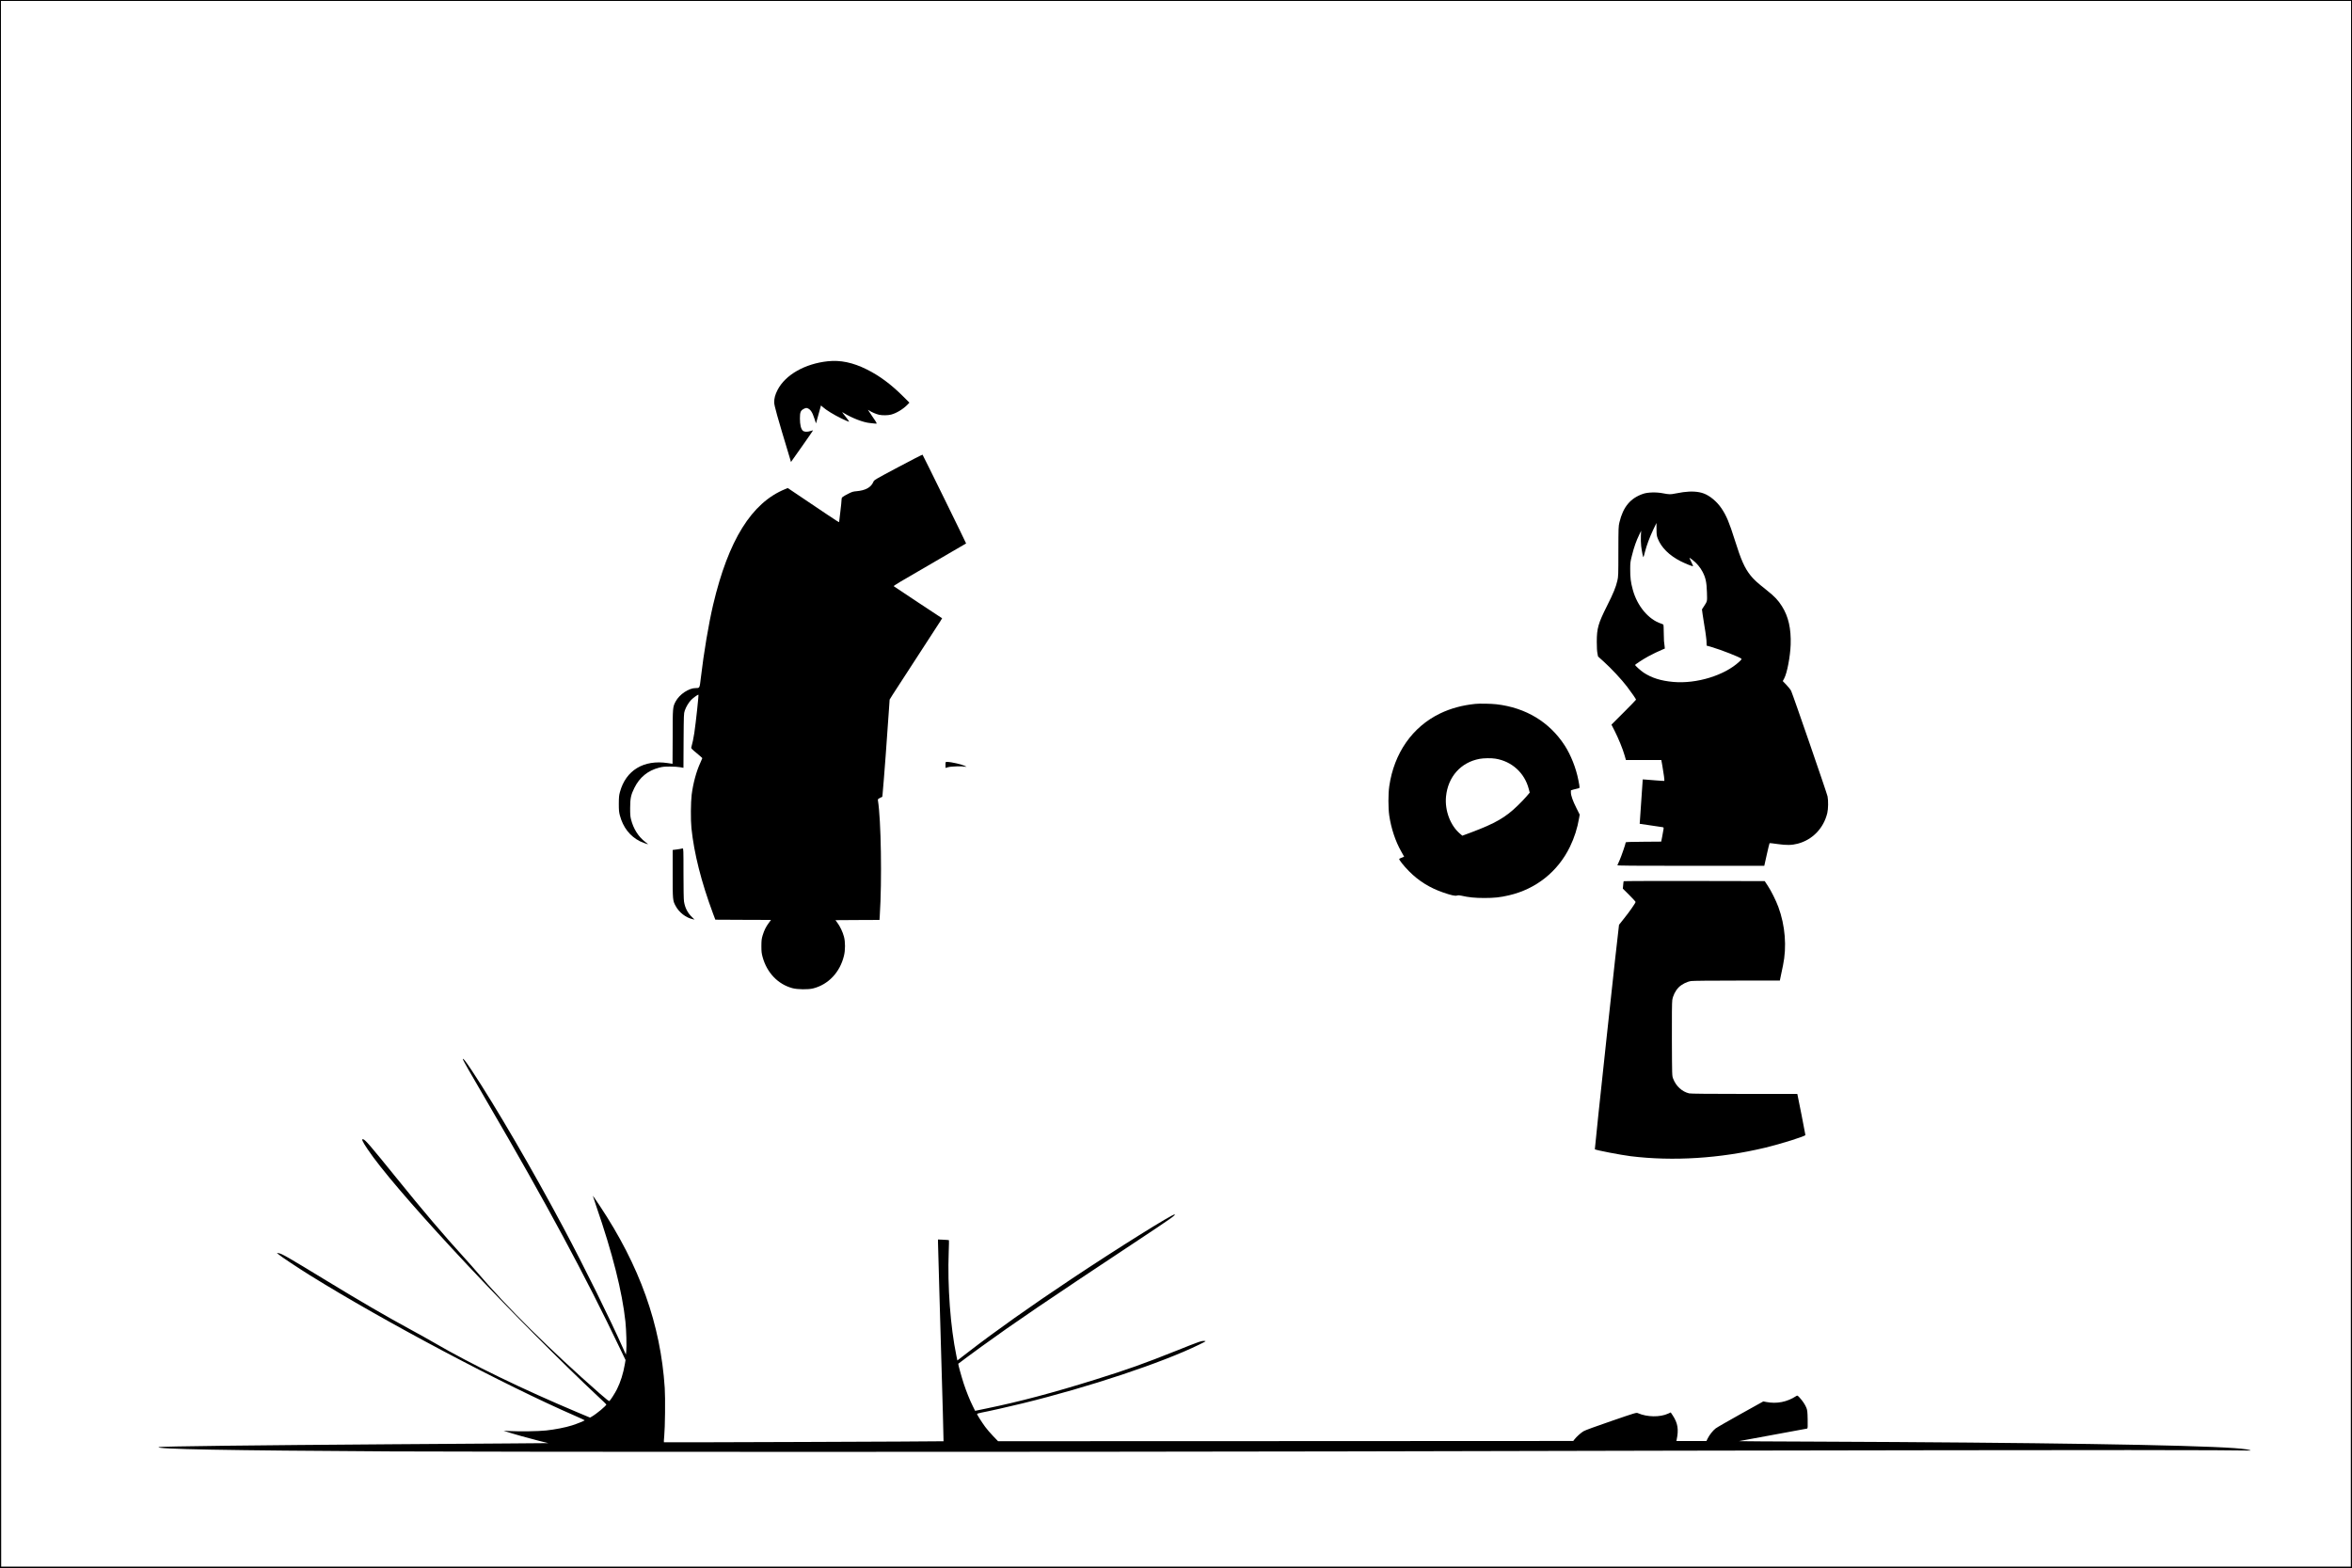 <?xml version="1.0" standalone="no"?>
<!DOCTYPE svg PUBLIC "-//W3C//DTD SVG 20010904//EN"
 "http://www.w3.org/TR/2001/REC-SVG-20010904/DTD/svg10.dtd">
<svg version="1.0" xmlns="http://www.w3.org/2000/svg"
 width="5000pt" height="3334pt" viewBox="0 0 5000 3334"
 preserveAspectRatio="xMidYMid meet">

<g transform="translate(0,3334) scale(0.1,-0.1)"
fill="#000000" stroke="none">
<path d="M0 16670 l0 -16670 25000 0 25000 0 0 16670 0 16670 -25000 0 -25000
0 0 -16670z m49978 5 l-3 -16645 -24975 0 -24975 0 -3 16645 -2 16645 24980 0
24980 0 -2 -16645z"/>
<path d="M17600 25659 c-489 -52 -903 -288 -1069 -608 -52 -100 -73 -178 -73
-265 0 -69 61 -288 331 -1180 l26 -89 236 334 c130 184 234 336 233 338 -2 2
-24 -4 -50 -13 -72 -24 -140 -21 -169 8 -39 39 -59 126 -60 256 0 138 14 172
86 208 39 19 51 21 75 12 64 -25 103 -83 148 -222 l33 -101 53 191 53 191 40
-35 c70 -63 232 -163 391 -240 86 -42 161 -74 166 -72 5 2 -24 46 -66 98 -96
121 -95 118 -43 86 175 -107 417 -200 555 -211 33 -3 79 -8 103 -11 55 -7 56
-10 -52 148 -107 157 -107 156 -69 129 47 -33 150 -77 210 -90 74 -15 187 -14
256 4 115 30 256 116 350 213 l39 41 -144 143 c-254 252 -498 432 -764 564
-293 146 -561 202 -825 173z"/>
<path d="M19094 23407 c-503 -268 -511 -273 -527 -312 -50 -119 -166 -183
-363 -200 -65 -5 -93 -14 -159 -47 -149 -77 -155 -82 -155 -136 0 -26 -11
-137 -25 -247 -14 -110 -25 -206 -25 -212 0 -27 51 -60 -649 411 l-444 299
-56 -23 c-712 -290 -1206 -1084 -1530 -2455 -97 -415 -198 -1012 -263 -1564
-25 -216 -23 -211 -108 -211 -147 0 -346 -133 -428 -287 -61 -117 -62 -123
-62 -752 0 -314 -2 -571 -3 -571 -2 0 -48 7 -103 15 -510 77 -890 -154 -1015
-615 -20 -72 -23 -110 -24 -250 0 -141 4 -178 23 -250 68 -253 213 -440 427
-548 48 -24 154 -62 173 -62 2 0 -23 20 -57 45 -149 113 -255 280 -307 485
-15 60 -19 109 -18 245 1 200 16 274 89 421 111 225 286 369 524 431 81 21
118 24 236 24 77 0 172 -6 212 -14 l72 -13 3 575 c4 561 4 578 25 641 28 82
82 172 136 228 42 43 137 112 154 112 10 0 -53 -584 -87 -815 -18 -119 -39
-217 -65 -310 -5 -16 17 -39 115 -119 66 -55 120 -102 120 -106 0 -4 -18 -46
-40 -94 -87 -187 -154 -436 -186 -681 -20 -158 -23 -545 -5 -715 56 -539 209
-1142 459 -1815 l49 -130 591 -3 592 -2 -46 -63 c-61 -82 -98 -157 -131 -264
-23 -77 -26 -105 -27 -228 0 -121 4 -153 26 -235 92 -334 326 -578 633 -661
106 -29 334 -32 439 -6 324 81 572 342 657 694 30 121 30 296 0 408 -26 99
-85 222 -140 295 l-41 55 468 3 469 2 6 98 c48 733 27 2037 -39 2439 -4 30 -2
34 44 57 l49 25 6 63 c22 220 107 1350 137 1823 l12 180 65 105 c63 100 649
1003 924 1424 72 109 129 199 127 200 -2 2 -230 152 -508 335 -278 183 -511
339 -518 345 -12 12 13 27 1163 694 204 118 371 216 373 217 4 3 -916 1877
-926 1887 -4 4 -237 -115 -518 -265z"/>
<path d="M35780 22875 c-52 -8 -128 -21 -168 -29 -96 -21 -130 -20 -259 5
-141 28 -324 23 -423 -11 -270 -92 -425 -278 -503 -605 -21 -86 -22 -113 -23
-620 0 -499 -1 -535 -21 -620 -32 -139 -85 -269 -219 -535 -190 -379 -218
-479 -219 -765 0 -113 5 -205 14 -247 l13 -67 120 -108 c158 -142 384 -384
495 -531 96 -126 193 -266 193 -279 0 -4 -118 -126 -261 -269 l-262 -262 68
-133 c81 -160 173 -384 211 -519 l29 -100 376 0 376 0 22 -122 c29 -164 49
-318 42 -322 -3 -2 -80 3 -171 10 -91 7 -193 15 -227 18 l-61 4 -6 -91 c-18
-264 -47 -702 -53 -773 l-6 -80 224 -33 c123 -17 238 -34 256 -38 32 -5 32 -6
26 -49 -3 -23 -15 -92 -27 -151 l-21 -108 -377 -3 c-305 -2 -378 -5 -378 -15
0 -26 -90 -286 -130 -379 -23 -51 -44 -99 -47 -105 -4 -10 311 -13 1559 -13
l1564 0 53 238 c29 130 56 240 59 243 4 4 81 -4 172 -18 188 -27 300 -25 427
8 315 83 552 329 629 654 20 84 23 263 5 352 -13 66 -738 2168 -774 2243 -12
25 -57 82 -100 127 l-78 81 29 54 c62 111 130 468 139 723 11 337 -47 595
-185 814 -81 129 -155 208 -322 340 -206 164 -274 225 -345 314 -126 158 -202
327 -335 752 -119 378 -178 518 -283 675 -96 143 -246 269 -377 317 -115 43
-264 52 -440 28z m-565 -788 c1 -118 4 -139 27 -199 75 -191 244 -358 485
-481 97 -49 239 -107 264 -107 5 0 -11 41 -36 90 -25 50 -43 90 -39 90 3 0 32
-20 64 -45 89 -68 165 -159 215 -255 66 -129 85 -219 92 -436 6 -198 9 -184
-63 -295 l-43 -66 14 -106 c8 -58 25 -170 39 -249 14 -79 28 -174 32 -213 4
-38 8 -77 10 -85 1 -8 3 -38 3 -66 l1 -51 113 -33 c190 -55 586 -210 625 -245
11 -9 1 -23 -47 -67 -311 -289 -905 -471 -1396 -428 -264 23 -463 85 -635 199
-60 40 -180 148 -180 162 0 11 161 117 275 180 76 43 237 120 318 153 l39 16
-7 67 c-4 38 -8 79 -11 93 -2 13 -4 94 -5 180 0 86 -4 161 -7 167 -4 5 -25 16
-47 23 -269 86 -510 374 -604 720 -44 162 -56 257 -55 445 0 127 3 153 37 285
43 173 92 312 152 435 l43 90 -5 -110 c-3 -61 0 -157 6 -215 14 -116 40 -245
48 -236 4 3 18 54 33 113 37 143 98 307 178 476 36 75 65 137 66 137 1 0 1
-60 1 -133z"/>
<path d="M31360 18373 c-275 -28 -523 -96 -745 -203 -589 -284 -979 -843
-1081 -1545 -24 -165 -24 -468 0 -630 40 -269 133 -549 253 -758 34 -61 63
-112 63 -113 0 -1 -21 -9 -47 -19 -27 -10 -52 -21 -57 -26 -14 -12 94 -149
209 -265 206 -208 442 -354 730 -453 167 -57 246 -75 289 -63 26 8 52 7 93 -3
151 -35 290 -49 488 -49 209 0 337 13 520 56 577 133 1042 503 1300 1033 94
194 158 394 195 612 l12 72 -69 138 c-78 155 -117 266 -118 333 l0 45 55 17
c30 9 72 19 93 23 45 7 45 4 11 177 -49 255 -161 537 -290 736 -324 500 -826
804 -1450 877 -115 13 -360 18 -454 8z m430 -1164 c349 -56 620 -302 709 -643
l21 -79 -69 -81 c-38 -45 -120 -131 -183 -191 -262 -256 -476 -380 -992 -574
l-189 -70 -53 45 c-203 174 -322 491 -294 786 41 422 315 729 715 803 87 16
249 18 335 4z"/>
<path d="M20100 17076 l0 -64 58 16 c61 17 295 24 362 10 34 -7 35 -7 10 7
-66 39 -304 95 -402 95 -28 0 -28 -1 -28 -64z"/>
<path d="M14489 15296 c-3 -3 -46 -10 -97 -17 l-92 -12 0 -506 c0 -559 1 -569
63 -684 74 -139 219 -251 367 -282 l35 -7 -51 49 c-97 93 -151 198 -173 334
-7 38 -11 276 -11 597 0 509 -1 532 -18 532 -10 0 -21 -2 -23 -4z"/>
<path d="M34517 14603 c-3 -5 -8 -42 -11 -83 l-7 -75 136 -135 c74 -74 135
-141 135 -148 0 -21 -135 -215 -245 -351 -55 -68 -103 -129 -107 -135 -9 -15
-521 -4766 -514 -4773 18 -18 552 -121 761 -147 899 -111 1904 -48 2855 180
342 82 860 245 860 270 0 13 -153 795 -167 852 l-5 22 -1127 0 c-723 0 -1142
4 -1170 11 -151 35 -283 155 -343 315 -23 59 -23 60 -26 828 -2 508 1 794 8
840 14 96 68 203 135 271 65 65 174 121 265 135 40 6 410 10 976 10 l911 0 21
103 c12 56 33 155 46 220 83 396 47 848 -99 1243 -52 140 -153 343 -227 454
l-63 95 -1497 3 c-823 1 -1499 -1 -1501 -5z"/>
<path d="M9840 10819 c0 -19 134 -254 560 -984 1198 -2053 2043 -3623 2780
-5167 l118 -246 -14 -84 c-35 -203 -91 -382 -169 -538 -39 -79 -135 -229 -158
-248 -11 -9 -53 23 -203 154 -1056 926 -1994 1855 -2629 2604 -49 58 -152 175
-230 260 -478 525 -900 1022 -1480 1740 -538 665 -647 792 -692 805 -46 13
-25 -36 91 -210 540 -811 2721 -3169 4601 -4975 72 -69 207 -197 300 -284 94
-87 172 -163 174 -168 8 -22 -208 -202 -315 -263 l-31 -17 -244 102 c-1186
499 -2276 1028 -3064 1487 -104 61 -323 183 -485 271 -535 290 -1078 606
-1815 1055 -824 502 -944 571 -1010 580 l-40 6 35 -30 c54 -47 420 -290 670
-446 1570 -977 4126 -2332 5648 -2993 105 -46 192 -87 192 -90 0 -8 -168 -76
-273 -109 -134 -43 -361 -87 -547 -107 -167 -18 -562 -24 -780 -12 l-125 7 60
-20 c123 -41 509 -150 696 -196 l194 -48 -870 -7 c-478 -3 -1594 -11 -2480
-17 -2922 -21 -4885 -44 -4928 -60 -115 -43 1445 -72 4943 -92 2317 -13 14346
-13 20205 0 10051 24 17785 34 18535 25 426 -5 777 -8 779 -7 21 14 -130 37
-339 52 -944 68 -4222 119 -8873 138 -917 3 -1665 8 -1663 10 2 2 327 62 722
133 396 72 725 132 732 135 11 4 13 43 10 192 -3 161 -7 196 -25 244 -24 65
-82 153 -147 223 -45 47 -46 48 -71 32 -193 -126 -412 -170 -638 -126 l-62 12
-480 -267 c-264 -147 -504 -285 -533 -307 -59 -46 -132 -138 -170 -215 l-26
-53 -319 0 -319 0 5 27 c46 219 25 351 -82 515 l-44 66 -54 -25 c-174 -80
-446 -76 -643 9 -35 15 -39 14 -568 -168 -332 -114 -555 -195 -589 -216 -57
-34 -150 -118 -194 -175 l-24 -32 -6114 -3 -6114 -2 -106 110 c-58 61 -133
147 -166 193 -74 101 -175 260 -175 276 0 6 39 18 93 29 156 29 578 124 872
196 1412 345 2977 866 3762 1252 148 73 148 73 105 76 -58 4 -106 -12 -577
-201 -720 -287 -1039 -401 -1745 -622 -900 -281 -1591 -465 -2318 -615 l-233
-48 -48 97 c-64 127 -139 315 -194 481 -49 151 -123 418 -116 423 27 23 297
222 499 369 691 501 1367 961 3330 2261 678 449 801 535 772 545 -42 14 -1222
-724 -2202 -1377 -876 -584 -1610 -1104 -2187 -1550 l-231 -178 -21 101 c-127
610 -191 1480 -163 2211 5 132 7 242 5 245 -3 3 -56 7 -119 10 l-114 5 0 -65
c0 -36 14 -519 30 -1075 75 -2574 91 -3147 88 -3150 -6 -6 -5939 -27 -5945
-22 -3 3 0 61 7 129 18 182 25 814 11 1025 -87 1351 -532 2598 -1385 3880 -77
116 -142 210 -144 209 -1 -2 32 -102 73 -222 345 -999 552 -1818 620 -2454 19
-181 29 -530 18 -629 l-8 -74 -44 99 c-292 658 -834 1755 -1283 2598 -663
1242 -1440 2576 -1953 3351 -130 195 -185 265 -185 234z"/>
</g>
</svg>
